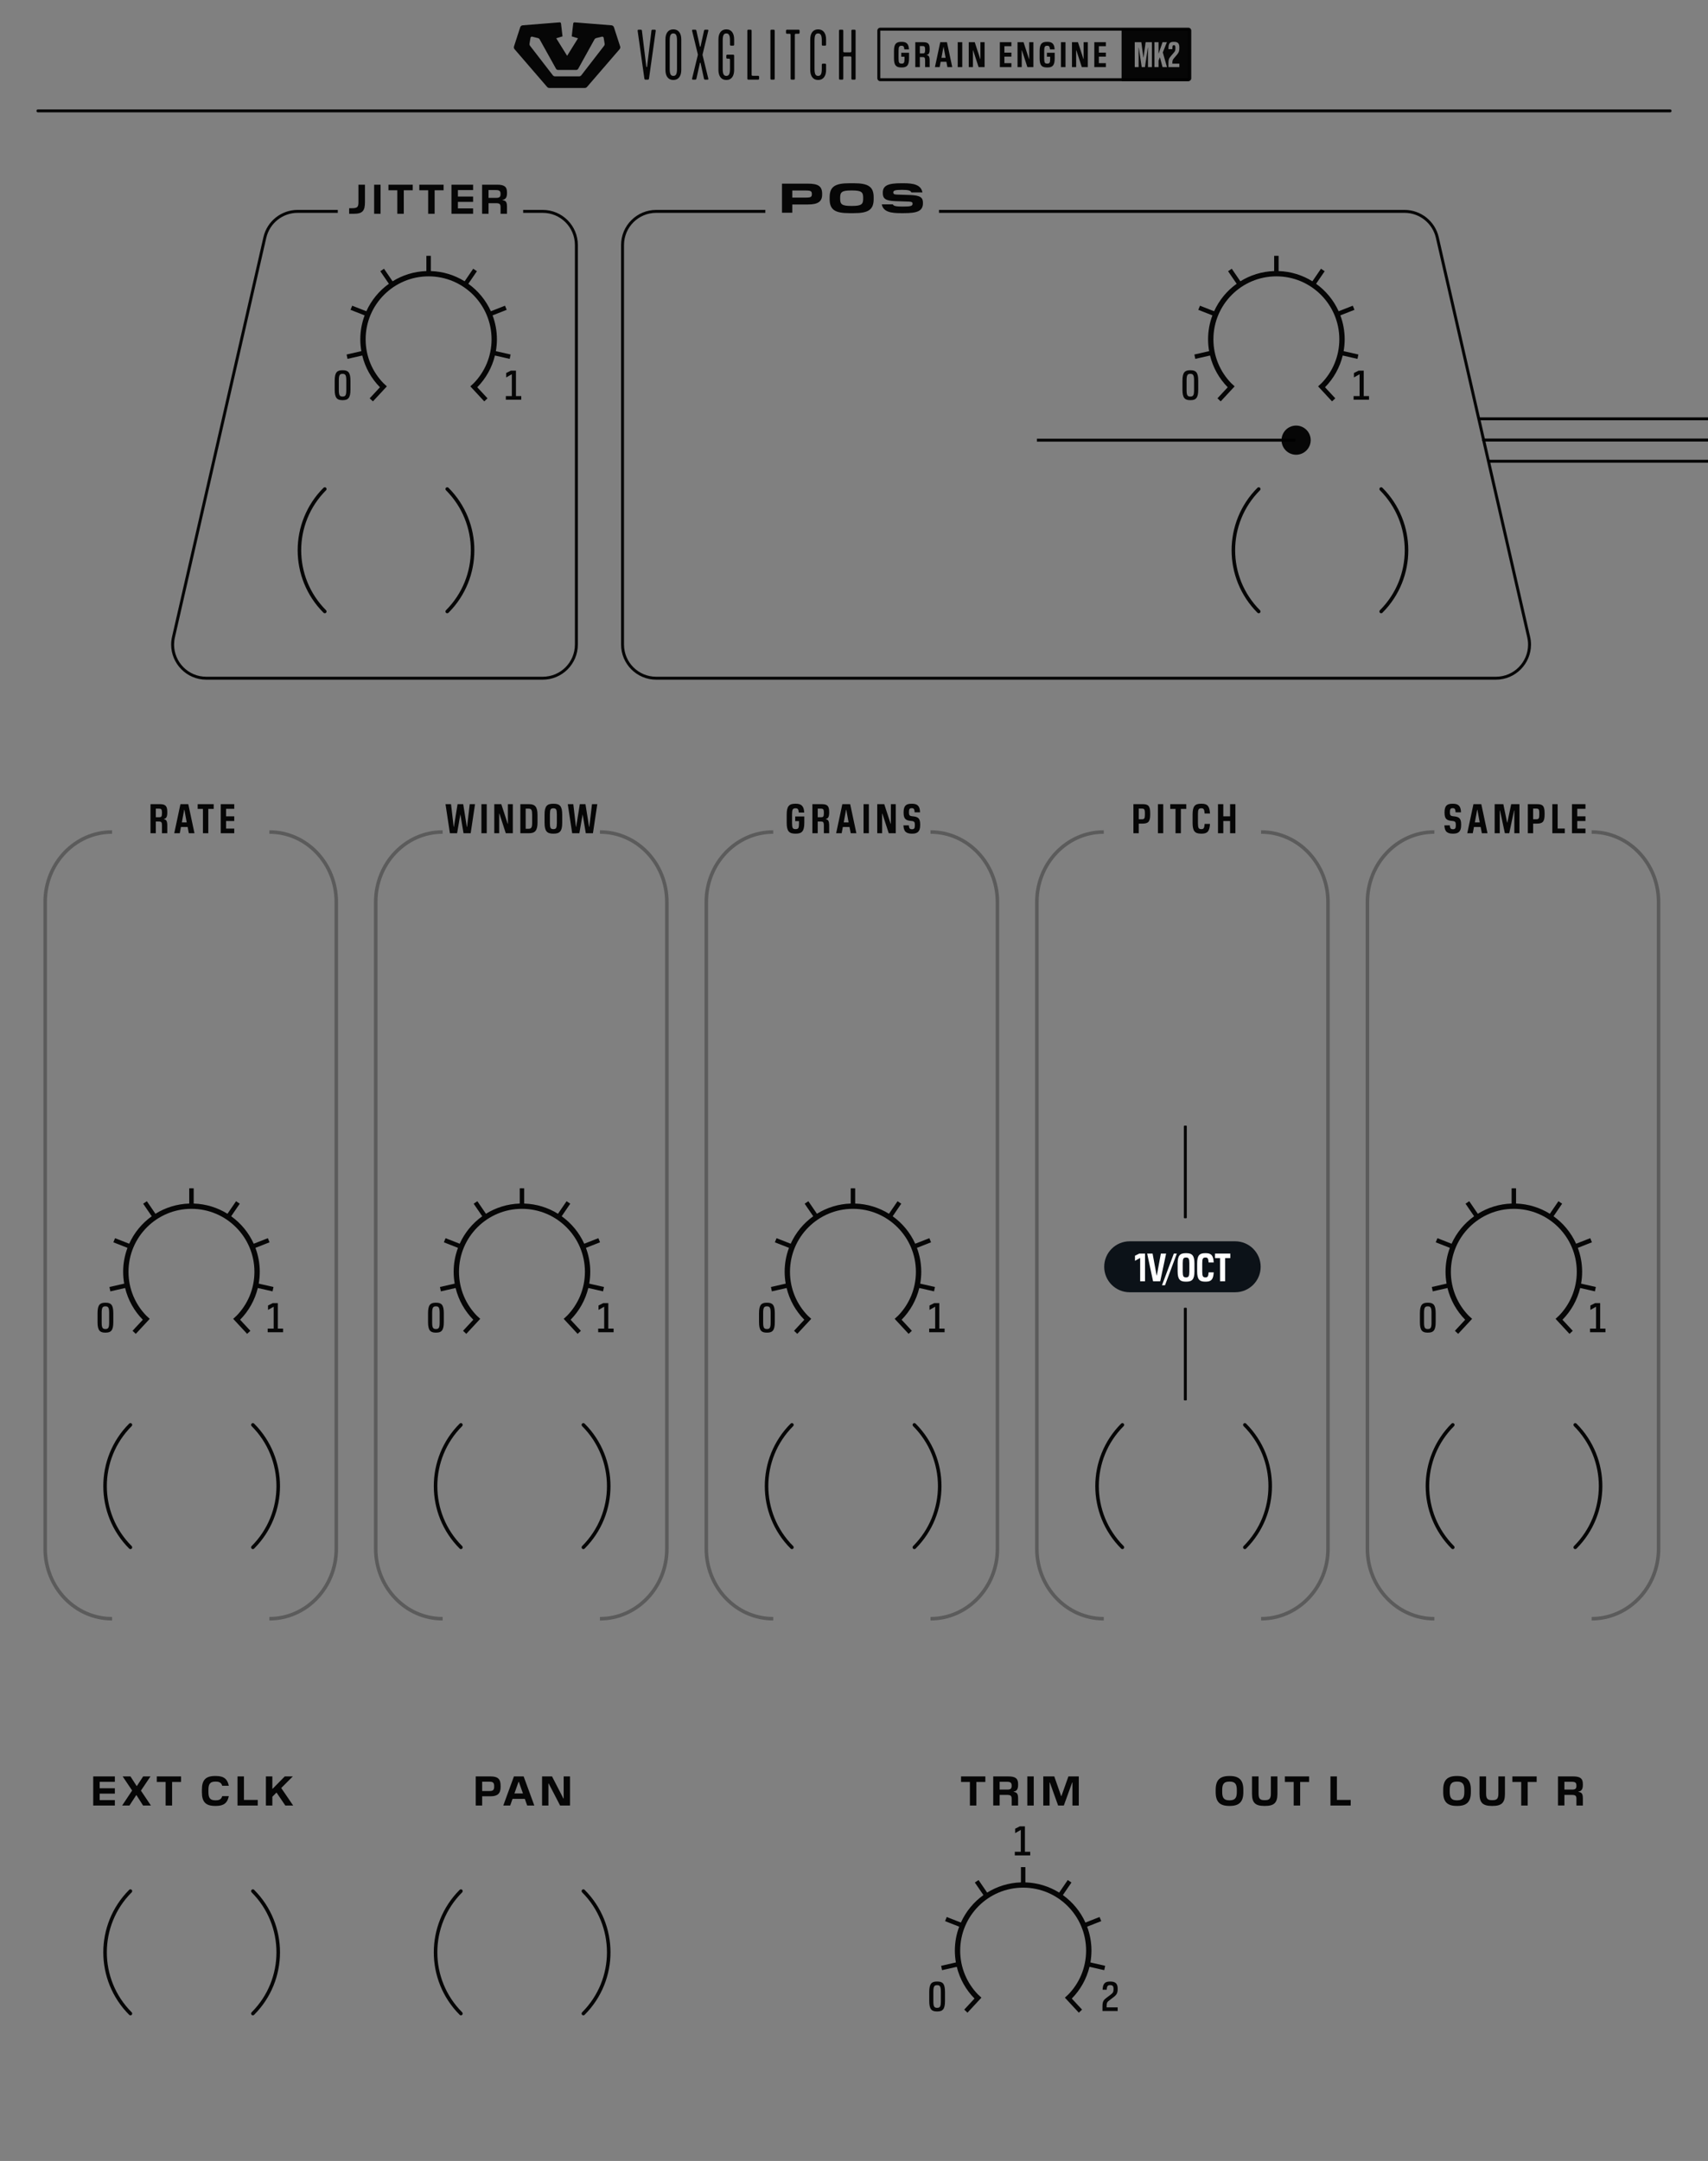 <?xml version="1.0" encoding="UTF-8" standalone="no"?>
<!-- Generator: Adobe Illustrator 26.1.0, SVG Export Plug-In . SVG Version: 6.00 Build 0)  -->

<svg
   version="1.1"
   id="Ebene_2"
   x="0px"
   y="0px"
   width="101.6mm"
   height="128.5mm"
   viewBox="0 0 288 364.252"
   style="enable-background:new 0 0 288 364.252;"
   xml:space="preserve"
   sodipodi:docname="typography.svg"
   inkscape:version="1.1.1 (3bf5ae0d25, 2021-09-20)"
   xmlns:inkscape="http://www.inkscape.org/namespaces/inkscape"
   xmlns:sodipodi="http://sodipodi.sourceforge.net/DTD/sodipodi-0.dtd"
   xmlns="http://www.w3.org/2000/svg"
   xmlns:svg="http://www.w3.org/2000/svg"><rect x="0" y="0" width="288" height="364.252" fill="#808080" stroke="none"/><defs
   id="defs157" /><sodipodi:namedview
   id="namedview155"
   pagecolor="#ffffff"
   bordercolor="#666666"
   borderopacity="1.0"
   inkscape:pageshadow="2"
   inkscape:pageopacity="0.0"
   inkscape:pagecheckerboard="0"
   showgrid="false"
   inkscape:zoom="6.7788696"
   inkscape:cx="337.74068"
   inkscape:cy="294.59189"
   inkscape:window-width="3840"
   inkscape:window-height="2066"
   inkscape:window-x="2869"
   inkscape:window-y="-11"
   inkscape:window-maximized="1"
   inkscape:current-layer="Ebene_2"
   inkscape:document-units="mm" />
<style
   type="text/css"
   id="style2">
	.st0{fill:#F3EDE7;}
	.st1{opacity:0.3;fill:#FBFAF8;}
	.st2{fill:#FFFFFF;}
</style>
<path
   class="st0"
   d="M141.641,13.427h0.384c0.112,0,0.169-0.067,0.169-0.168V9.676c0-0.101,0.067-0.168,0.169-0.168h1.015  c0.102,0,0.181,0.067,0.181,0.168v3.583c0,0.101,0.068,0.168,0.169,0.168h0.373c0.112,0,0.169-0.067,0.169-0.168V5.172  c0-0.101-0.068-0.168-0.169-0.168h-0.373c-0.112,0-0.169,0.067-0.169,0.168v3.481c0,0.101-0.079,0.168-0.181,0.168h-1.015  c-0.102,0-0.169-0.067-0.169-0.168V5.172c0-0.101-0.067-0.168-0.169-0.168h-0.384c-0.112,0-0.169,0.067-0.169,0.168v8.086  C141.472,13.359,141.539,13.427,141.641,13.427z M136.621,11.787c0,1.033,0.462,1.696,1.33,1.696c0.88,0,1.342-0.674,1.342-1.696  V10.9c0-0.101-0.067-0.168-0.169-0.168h-0.384c-0.102,0-0.169,0.067-0.169,0.168v0.674c0,0.831-0.146,1.224-0.62,1.224  s-0.608-0.393-0.608-1.224V6.857c0-0.831,0.135-1.224,0.608-1.224s0.62,0.393,0.62,1.224v0.674c0,0.101,0.067,0.168,0.169,0.168  h0.384c0.102,0,0.169-0.067,0.169-0.168V6.644c0-1.022-0.462-1.696-1.342-1.696c-0.868,0-1.33,0.663-1.33,1.696V11.787z   M132.536,5.521c0,0.112,0.067,0.168,0.169,0.168h0.439c0.102,0,0.169,0.067,0.169,0.168v7.401c0,0.101,0.068,0.168,0.17,0.168  h0.372c0.112,0,0.169-0.067,0.169-0.168V5.857c0-0.101,0.067-0.168,0.169-0.168h0.462c0.102,0,0.17-0.067,0.17-0.168V5.172  c0-0.112-0.068-0.168-0.17-0.168h-1.95c-0.102,0-0.169,0.067-0.169,0.168V5.521z M130.076,13.427h0.384  c0.112,0,0.169-0.067,0.169-0.168V5.172c0-0.101-0.067-0.168-0.169-0.168h-0.384c-0.112,0-0.169,0.067-0.169,0.168v8.086  C129.907,13.359,129.975,13.427,130.076,13.427z M126.015,13.258c0,0.101,0.067,0.168,0.169,0.168h1.646  c0.102,0,0.169-0.067,0.169-0.168v-0.314c0-0.101-0.067-0.168-0.169-0.168h-0.925c-0.102,0-0.169-0.067-0.169-0.168V5.172  c0-0.101-0.067-0.168-0.169-0.168h-0.384c-0.112,0-0.169,0.067-0.169,0.168V13.258z M121.141,11.787c0,1.033,0.462,1.696,1.33,1.696  c0.88,0,1.319-0.674,1.319-1.696V9.384c0-0.101-0.067-0.168-0.169-0.168h-0.981c-0.102,0-0.169,0.067-0.169,0.168v0.337  c0,0.112,0.067,0.168,0.169,0.168h0.282c0.102,0,0.169,0.067,0.169,0.168v1.516c0,0.831-0.146,1.224-0.62,1.224  s-0.608-0.393-0.608-1.224V6.857c0-0.831,0.135-1.224,0.608-1.224s0.62,0.393,0.62,1.224v0.674c0,0.101,0.067,0.168,0.169,0.168  h0.361c0.102,0,0.169-0.067,0.169-0.168V6.644c0-1.022-0.439-1.696-1.319-1.696c-0.868,0-1.33,0.663-1.33,1.696V11.787z   M116.808,13.427h0.451c0.079,0,0.146-0.067,0.169-0.168l0.598-2.684h0.091l0.586,2.684c0.022,0.101,0.102,0.168,0.181,0.168h0.439  c0.079,0,0.136-0.067,0.113-0.168l-0.97-3.976l0.011-0.135l0.959-3.976c0.022-0.101-0.034-0.168-0.113-0.168h-0.439  c-0.079,0-0.146,0.067-0.169,0.168l-0.598,2.695h-0.091l-0.598-2.695c-0.022-0.101-0.09-0.168-0.169-0.168h-0.451  c-0.067,0-0.135,0.067-0.112,0.168l0.97,3.976v0.135l-0.97,3.976C116.673,13.359,116.74,13.427,116.808,13.427z M112.926,11.574  V6.857c0-0.831,0.135-1.224,0.609-1.224c0.485,0,0.62,0.393,0.62,1.224v4.717c0,0.831-0.135,1.224-0.62,1.224  C113.061,12.798,112.926,12.405,112.926,11.574z M112.204,11.787c0,1.033,0.462,1.696,1.331,1.696c0.88,0,1.342-0.663,1.342-1.696  V6.644c0-1.033-0.462-1.696-1.342-1.696c-0.868,0-1.331,0.663-1.331,1.696V11.787z M108.841,13.427h0.406  c0.113,0,0.169-0.056,0.191-0.213l1.128-8.007c0.022-0.168-0.068-0.202-0.169-0.202h-0.35c-0.124,0-0.191,0.034-0.203,0.18  l-0.744,6.098h-0.113l-0.745-6.098c-0.011-0.146-0.079-0.18-0.203-0.18h-0.35c-0.102,0-0.192,0.034-0.169,0.202l1.128,8.007  C108.672,13.371,108.729,13.427,108.841,13.427z"
   id="path4"
   style="fill-opacity:0.953;fill:#000000;stroke:none" />
<path
   class="st0"
   d="M200.37,5.167v8.018h-51.937V5.167H200.37 M200.37,4.667h-51.937c-0.276,0-0.5,0.224-0.5,0.5v8.018  c0,0.276,0.224,0.5,0.5,0.5h51.937c0.276,0,0.5-0.224,0.5-0.5V5.167C200.87,4.891,200.646,4.667,200.37,4.667z"
   id="path6"
   style="fill-opacity:0.953;fill:#000000;stroke:none" />
<path
   class="st0"
   d="M186.47,10.641h-1.181V9.549h1.181V8.872h-1.181V7.787h1.181V7.115h-1.948v4.198h1.948V10.641z M183.427,7.115  h-0.707v2.836h-0.03l-0.923-2.836h-1.014v4.198h0.707V8.476h0.03l0.924,2.836h1.013V7.115z M179.662,7.115h-0.768v4.198h0.768V7.115  z M176.606,11.373c0.882,0,1.235-0.348,1.235-1.559V8.89h-1.312v0.672h0.545v0.39c0,0.618-0.107,0.768-0.468,0.768h-0.054  c-0.197,0-0.323-0.06-0.39-0.18c-0.06-0.126-0.09-0.348-0.09-0.666V8.566c0-0.324,0.03-0.545,0.09-0.666  c0.066-0.126,0.192-0.186,0.39-0.186h0.042c0.294,0,0.42,0.132,0.45,0.612h0.785c-0.048-0.965-0.438-1.271-1.224-1.271h-0.065  c-0.882,0-1.241,0.348-1.241,1.565v1.193c0,1.211,0.359,1.559,1.241,1.559H176.606z M174.248,7.115h-0.707v2.836h-0.03l-0.923-2.836  h-1.014v4.198h0.707V8.476h0.03l0.924,2.836h1.013V7.115z M170.54,10.641h-1.181V9.549h1.181V8.872h-1.181V7.787h1.181V7.115h-1.948  v4.198h1.948V10.641z M166.022,7.115h-0.707v2.836h-0.03l-0.923-2.836h-1.014v4.198h0.707V8.476h0.03l0.924,2.836h1.013V7.115z   M162.255,7.115h-0.768v4.198h0.768V7.115z M159.111,7.918l0.336,1.829h-0.702l0.336-1.829H159.111z M159.674,7.115h-1.133  l-0.894,4.198h0.797l0.168-0.899h0.966l0.174,0.899h0.815L159.674,7.115z M155.546,7.763c0.318,0,0.444,0.06,0.444,0.563v0.12  c0,0.498-0.12,0.558-0.414,0.558h-0.474V7.763H155.546z M155.103,9.622h0.449c0.324,0,0.438,0.06,0.438,0.576v1.115h0.768v-1.067  c0-0.756-0.162-0.888-0.486-0.959v-0.03c0.324-0.084,0.486-0.27,0.486-0.948V8.23c0-0.935-0.336-1.115-1.134-1.115h-1.289v4.198  h0.768V9.622z M152.048,11.373c0.882,0,1.235-0.348,1.235-1.559V8.89h-1.312v0.672h0.545v0.39c0,0.618-0.107,0.768-0.468,0.768  h-0.054c-0.197,0-0.323-0.06-0.39-0.18c-0.06-0.126-0.09-0.348-0.09-0.666V8.566c0-0.324,0.03-0.545,0.09-0.666  c0.066-0.126,0.192-0.186,0.39-0.186h0.042c0.294,0,0.42,0.132,0.45,0.612h0.785c-0.048-0.965-0.438-1.271-1.224-1.271h-0.065  c-0.882,0-1.241,0.348-1.241,1.565v1.193c0,1.211,0.359,1.559,1.241,1.559H152.048z"
   id="path8"
   style="fill-opacity:0.953;fill:#000000;stroke:none" />
<path
   class="st0"
   d="M189.121,4.89v8.771h11.364V4.89H189.121z M194.233,11.312h-0.66V8.038h-0.029l-0.486,3.274h-0.546  l-0.491-3.274h-0.03v3.274h-0.653V7.115h1.109l0.348,2.567h0.03l0.348-2.567h1.062V11.312z M196.028,11.312l-0.438-1.631h-0.024  l-0.216,0.54v1.091h-0.695V7.115h0.695V9.01h0.024l0.653-1.895h0.731l-0.689,1.721l0.708,2.477H196.028z M198.86,8.056  c0,0.558-0.072,0.768-0.414,1.182l-0.521,0.611c-0.192,0.24-0.246,0.378-0.246,0.798v0.084h1.182v0.582h-1.841v-0.624  c0-0.606,0.06-0.816,0.407-1.229l0.492-0.576c0.246-0.282,0.275-0.384,0.275-0.755V8.086c0-0.366-0.048-0.468-0.258-0.468  c-0.191,0-0.258,0.078-0.258,0.666h-0.659c0-1.007,0.233-1.229,0.894-1.229h0.054c0.665,0,0.894,0.288,0.894,0.954V8.056z"
   id="path10"
   style="fill-opacity:0.953;fill:#000000;stroke:none" />
<path
   class="st0"
   d="M103.099,4.265L96.885,3.77c-0.115-0.009-0.216,0.074-0.229,0.189l-0.252,2.174l1.058,0.32l-1.834,2.955  l-1.834-2.955l1.058-0.32l-0.254-2.176c-0.013-0.115-0.115-0.198-0.229-0.189l-6.23,0.497c-0.196,0.016-0.364,0.148-0.425,0.336  l-1.043,3.223c-0.053,0.163-0.017,0.342,0.095,0.471l5.492,6.364c0.092,0.107,0.227,0.169,0.368,0.169h5.986  c0.141,0,0.276-0.062,0.368-0.169l5.494-6.364c0.112-0.13,0.148-0.308,0.095-0.471l-1.046-3.222  C103.463,4.413,103.295,4.281,103.099,4.265z M97.642,12.873h-4.045c-0.15,0-0.293-0.07-0.385-0.189L89.385,7.73  c-0.083-0.107-0.118-0.245-0.096-0.379l0.158-0.97c0.023-0.141,0.16-0.232,0.298-0.198l0.953,0.234  c0.131,0.032,0.243,0.118,0.309,0.236l2.789,5.011l0.213,0.125h3.237l0.213-0.126l2.772-5.009c0.066-0.119,0.179-0.205,0.311-0.238  l0.952-0.232c0.138-0.034,0.275,0.057,0.298,0.198l0.159,0.967c0.022,0.134-0.013,0.272-0.096,0.379l-3.829,4.953  C97.935,12.803,97.793,12.873,97.642,12.873z"
   id="path12"
   style="fill-opacity:0.953;fill:#000000;stroke:none" />
<path
   class="st0"
   d="M6.395,18.941h275.211c0.138,0,0.25-0.112,0.25-0.25c0-0.138-0.112-0.25-0.25-0.25H6.395  c-0.138,0-0.25,0.112-0.25,0.25C6.145,18.829,6.257,18.941,6.395,18.941"
   id="path14"
   style="fill-opacity:0.953;fill:#000000;stroke:none" />
<path
   class="st0"
   d="M249.434,70.849h44.898c0.138,0,0.25-0.112,0.25-0.25c0-0.138-0.112-0.25-0.25-0.25h-44.898  c-0.138,0-0.25,0.112-0.25,0.25C249.184,70.737,249.296,70.849,249.434,70.849"
   id="path16"
   style="fill-opacity:0.953;fill:#000000;stroke:none" /><path
   class="st0"
   d="m 199.617,189.811 v 15.465 c 0,0.048 0.112,0.086 0.25,0.086 0.138,0 0.25,-0.039 0.25,-0.086 v -15.465 c 0,-0.048 -0.112,-0.086 -0.25,-0.086 -0.138,0 -0.25,0.039 -0.25,0.086"
   id="path16-2"
   style="fill:#000000;fill-opacity:0.953;stroke:none;stroke-width:1" /><path
   class="st0"
   d="m 199.617,220.514 v 15.465 c 0,0.048 0.112,0.086 0.25,0.086 0.138,0 0.25,-0.039 0.25,-0.086 V 220.514 c 0,-0.048 -0.112,-0.086 -0.25,-0.086 -0.138,0 -0.25,0.039 -0.25,0.086"
   id="path16-2-8"
   style="fill:#000000;fill-opacity:0.953;stroke:none;stroke-width:1" />
<path
   class="st0"
   d="M250.165,74.424h44.167c0.138,0,0.25-0.112,0.25-0.25c0-0.138-0.112-0.25-0.25-0.25h-44.167  c-0.138,0-0.25,0.112-0.25,0.25C249.915,74.312,250.027,74.424,250.165,74.424"
   id="path18"
   style="fill-opacity:0.953;fill:#000000;stroke:none" />
<path
   class="st0"
   d="M251.082,77.999h43.25c0.138,0,0.25-0.112,0.25-0.25c0-0.138-0.112-0.25-0.25-0.25h-43.25  c-0.138,0-0.25,0.112-0.25,0.25C250.832,77.887,250.944,77.999,251.082,77.999"
   id="path20"
   style="fill-opacity:0.953;fill:#000000;stroke:none" />
<path
   class="st0"
   d="M158.333,35.881h78.496c2.527,0,4.719,1.747,5.283,4.211l15.407,67.351c0.094,0.411,0.139,0.82,0.139,1.22  c0,1.453-0.59,2.805-1.564,3.795c-0.974,0.989-2.327,1.613-3.858,1.613H110.641c-1.497,0-2.851-0.606-3.832-1.587  c-0.981-0.981-1.587-2.335-1.587-3.832V41.3c0-1.497,0.606-2.851,1.587-3.832c0.981-0.981,2.335-1.587,3.832-1.587h18.41v-0.5  l-18.41,0c-3.269,0-5.919,2.65-5.919,5.919v67.351c0,3.269,2.65,5.919,5.919,5.919h141.595c3.342-0.001,5.916-2.728,5.922-5.907  c0-0.438-0.049-0.884-0.151-1.332L242.599,39.98c-0.616-2.691-3.01-4.599-5.77-4.599h-78.496V35.881L158.333,35.881z"
   id="path22"
   style="fill-opacity:0.953;fill:#000000;stroke:none" />
<path
   class="st0"
   d="M88.211,35.881h3.307c1.497,0,2.851,0.606,3.832,1.587c0.981,0.981,1.587,2.335,1.587,3.832v67.351  c0,1.497-0.606,2.851-1.587,3.832c-0.981,0.981-2.335,1.587-3.832,1.587H34.778c-1.531,0-2.884-0.624-3.858-1.613  c-0.974-0.989-1.564-2.341-1.564-3.795c0-0.401,0.045-0.809,0.139-1.22l15.407-67.351c0.564-2.464,2.755-4.211,5.283-4.211h6.774  v-0.5l-6.774,0c-2.761,0-5.155,1.908-5.77,4.599l-15.407,67.351c-0.102,0.448-0.151,0.894-0.151,1.332  c0.006,3.179,2.58,5.906,5.922,5.907h56.741c3.269,0,5.919-2.65,5.919-5.919V41.3c0-3.269-2.65-5.919-5.919-5.919h-3.307V35.881  L88.211,35.881z"
   id="path24"
   style="fill-opacity:0.953;fill:#000000;stroke:none" />
<path
   class="st0"
   d="M152.404,35.931c2.255,0,3.222-0.35,3.222-1.695V34.18c0-0.903-0.462-1.239-2.143-1.31l-2.248-0.07  c-0.498-0.021-0.609-0.126-0.609-0.35v-0.014c0-0.308,0.259-0.434,1.457-0.434c1.037,0,1.457,0.098,1.59,0.434h1.87  c-0.259-1.338-1.59-1.548-3.201-1.548h-0.35c-2.22,0-3.138,0.364-3.138,1.597v0.07c0,0.931,0.476,1.295,2.143,1.352l2.27,0.077  c0.483,0.021,0.609,0.119,0.609,0.343v0.035c-0.014,0.364-0.357,0.456-1.597,0.456c-1.163,0-1.59-0.07-1.73-0.371h-1.863  c0.245,1.289,1.59,1.484,3.222,1.484H152.404z M143.486,34.712c-1.583,0-1.821-0.322-1.821-1.219v-0.161  c0-0.911,0.238-1.226,1.821-1.226h0.231c1.583,0,1.828,0.315,1.828,1.226v0.161c0,0.896-0.245,1.219-1.828,1.219H143.486z   M143.976,35.931c2.416,0,3.341-0.567,3.341-2.367v-0.308c0-1.8-0.925-2.367-3.341-2.367h-0.75c-2.417,0-3.334,0.567-3.334,2.367  v0.308c0,1.8,0.917,2.367,3.334,2.367H143.976z M135.947,32.114c0.784,0,0.945,0.14,0.945,0.567v0.063  c0,0.42-0.147,0.561-0.938,0.561h-2.36v-1.191H135.947z M133.594,34.467h2.62c1.765,0,2.416-0.519,2.416-1.688v-0.098  c0-1.317-0.686-1.723-2.416-1.723h-4.356v4.903h1.737V34.467z"
   id="path26"
   style="fill-opacity:0.953;fill:#000000;stroke:none" />
<polyline
   class="st0"
   points="174.84,74.444 218.416,74.444 218.416,73.944 174.84,73.944 "
   id="polyline28"
   style="fill-opacity:0.953;fill:#000000;stroke:none" />
<circle
   class="st0"
   cx="218.549"
   cy="74.194"
   r="2.458"
   id="circle30"
   style="fill-opacity:0.953;fill:#000000;stroke:none" />
<path
   class="st0"
   d="M83.59,32.036c0.616,0,0.812,0.154,0.812,0.651v0.042c0,0.469-0.196,0.623-0.701,0.623h-1.324v-1.316H83.59z   M82.378,34.249h1.205c0.645,0,0.82,0.119,0.82,0.672v1.114h1.085v-1.184c0-0.854-0.231-1.03-0.75-1.114v-0.049  c0.525-0.084,0.75-0.406,0.75-1.135v-0.126c0-0.953-0.448-1.296-1.667-1.296h-2.528v4.903h1.085V34.249z M79.775,35.125h-2.563  v-1.092h2.563v-0.904h-2.563v-1.085h2.563v-0.911h-3.649v4.903h3.649V35.125z M73.286,32.071h1.513v-0.938h-4.097v0.938h1.492v3.964  h1.093V32.071z M68.085,32.071h1.513v-0.938H65.5v0.938h1.492v3.964h1.093V32.071z M64.171,31.132h-1.085v4.903h1.085V31.132z   M59.656,36.035c1.506,0,1.884-0.511,1.884-2.003v-2.9h-1.1v2.963c0,0.812-0.196,1.001-1.1,1.001h-0.469v0.938H59.656z"
   id="path32"
   style="fill-opacity:0.953;fill:#000000;stroke:none" />
<path
   class="st0"
   d="M45.924,302.862l0.672-0.679h0.049l1.463,2.157h1.324l-2.01-2.949l1.954-1.954h-1.359l-2.052,2.087h-0.042  v-2.087h-1.085v4.903h1.085V302.862z M43.461,303.402h-2.325v-3.964H40.05v4.903h3.411V303.402z M36.418,304.41  c1.345,0,1.94-0.532,2.165-1.646h-1.114c-0.14,0.504-0.477,0.7-1.085,0.7h-0.091c-0.974,0-1.148-0.539-1.148-1.429v-0.294  c0-0.889,0.175-1.429,1.148-1.429h0.091c0.609,0,0.945,0.196,1.085,0.701h1.114c-0.224-1.114-0.82-1.646-2.165-1.646h-0.161  c-1.583,0-2.213,0.687-2.213,2.304v0.434c0,1.618,0.63,2.304,2.213,2.304H36.418z M29.02,300.376h1.513v-0.938h-4.097v0.938h1.492  v3.964h1.093V300.376z M23.763,301.833l1.611-2.396h-1.232l-1.064,1.618h-0.035l-1.043-1.618h-1.317l1.597,2.375l-1.681,2.528h1.232  l1.142-1.751h0.035l1.114,1.751h1.324L23.763,301.833z M19.367,303.43h-2.563v-1.092h2.563v-0.904h-2.563v-1.085h2.563v-0.911  h-3.649v4.903h3.649V303.43z"
   id="path34"
   style="fill-opacity:0.953;fill:#000000;stroke:none" />
<path
   class="st0"
   d="M96.116,299.438h-1.071v3.726h-0.042l-1.919-3.726h-1.681v4.903h1.071v-3.719h0.042l1.926,3.719h1.674V299.438z   M87.484,300.348l0.693,1.961h-1.436l0.693-1.961H87.484z M88.296,299.438h-1.639l-1.793,4.903h1.163l0.399-1.121h2.066l0.399,1.121  h1.205L88.296,299.438z M82.556,300.327c0.588,0,0.771,0.196,0.771,0.75v0.07c0,0.54-0.168,0.75-0.764,0.75h-1.261v-1.569H82.556z   M81.302,302.786h1.429c1.198,0,1.681-0.498,1.681-1.562v-0.21c0-1.156-0.483-1.576-1.681-1.576h-2.514v4.903h1.085V302.786z"
   id="path36"
   style="fill-opacity:0.953;fill:#000000;stroke:none" />
<path
   class="st0"
   d="M181.905,299.438h-1.751l-1.177,3.306h-0.049l-1.156-3.306h-1.856v4.903h1.064v-3.887h0.042l1.394,3.887h0.966  l1.408-3.887h0.042v3.887h1.072V299.438z M174.307,299.438h-1.085v4.903h1.085V299.438z M169.772,300.341  c0.616,0,0.812,0.154,0.812,0.651v0.042c0,0.469-0.196,0.623-0.701,0.623h-1.324v-1.316H169.772z M168.56,302.554h1.205  c0.645,0,0.82,0.119,0.82,0.672v1.114h1.085v-1.184c0-0.854-0.231-1.03-0.75-1.114v-0.049c0.525-0.084,0.75-0.406,0.75-1.135v-0.126  c0-0.953-0.448-1.296-1.667-1.296h-2.528v4.903h1.085V302.554z M164.634,300.376h1.513v-0.938h-4.097v0.938h1.492v3.964h1.093  V300.376z"
   id="path38"
   style="fill-opacity:0.953;fill:#000000;stroke:none" />
<path
   class="st0"
   d="M227.751,303.402h-2.325v-3.964h-1.085v4.903h3.411V303.402z M219.232,300.376h1.513v-0.938h-4.097v0.938h1.492  v3.964h1.093V300.376z M213.303,304.41c1.513,0,2.094-0.518,2.094-2.031v-2.942h-1.106v2.879c0,0.847-0.238,1.121-0.96,1.121h-0.154  c-0.722,0-0.959-0.266-0.959-1.121v-2.879h-1.107v2.942c0,1.513,0.575,2.031,2.094,2.031H213.303z M207.262,303.465  c-0.974,0-1.177-0.539-1.177-1.429v-0.294c0-0.889,0.203-1.429,1.177-1.429h0.119c0.967,0,1.17,0.54,1.17,1.429v0.294  c0,0.903-0.203,1.415-1.17,1.429H207.262z M207.367,304.41c1.576,0,2.283-0.686,2.283-2.304v-0.427c0-1.618-0.708-2.311-2.283-2.311  h-0.091c-1.59,0-2.29,0.693-2.29,2.311v0.427c0,1.618,0.7,2.304,2.29,2.304H207.367z"
   id="path40"
   style="fill-opacity:0.953;fill:#000000;stroke:none" />
<path
   class="st0"
   d="M265.002,300.341c0.616,0,0.812,0.154,0.812,0.651v0.042c0,0.469-0.196,0.623-0.701,0.623h-1.324v-1.316  H265.002z M263.79,302.554h1.205c0.645,0,0.82,0.119,0.82,0.672v1.114h1.085v-1.184c0-0.854-0.231-1.03-0.75-1.114v-0.049  c0.525-0.084,0.75-0.406,0.75-1.135v-0.126c0-0.953-0.448-1.296-1.667-1.296h-2.528v4.903h1.085V302.554z M257.596,300.376h1.513  v-0.938h-4.097v0.938h1.492v3.964h1.093V300.376z M251.667,304.41c1.513,0,2.094-0.518,2.094-2.031v-2.942h-1.106v2.879  c0,0.847-0.238,1.121-0.96,1.121h-0.154c-0.722,0-0.959-0.266-0.959-1.121v-2.879h-1.107v2.942c0,1.513,0.575,2.031,2.094,2.031  H251.667z M245.626,303.465c-0.974,0-1.177-0.539-1.177-1.429v-0.294c0-0.889,0.203-1.429,1.177-1.429h0.119  c0.967,0,1.17,0.54,1.17,1.429v0.294c0,0.903-0.203,1.415-1.17,1.429H245.626z M245.731,304.41c1.576,0,2.283-0.686,2.283-2.304  v-0.427c0-1.618-0.708-2.311-2.283-2.311h-0.091c-1.59,0-2.29,0.693-2.29,2.311v0.427c0,1.618,0.7,2.304,2.29,2.304H245.731z"
   id="path42"
   style="fill-opacity:0.953;fill:#000000;stroke:none" />
<path
   class="st0"
   d="M39.499,139.668h-1.38v-1.274h1.38v-0.792h-1.38v-1.268h1.38v-0.785h-2.276v4.903h2.276V139.668z   M35.123,136.349h0.91v-0.799H33.33v0.799h0.889v4.104h0.904V136.349z M31.091,136.489l0.392,2.136h-0.819l0.392-2.136H31.091z   M31.749,135.55h-1.324l-1.043,4.903h0.932l0.196-1.051h1.128l0.203,1.051h0.953L31.749,135.55z M26.793,136.307  c0.371,0,0.518,0.07,0.518,0.658v0.14c0,0.581-0.14,0.651-0.483,0.651h-0.553v-1.45H26.793z M26.274,138.478H26.8  c0.378,0,0.511,0.07,0.511,0.672v1.303h0.896v-1.247c0-0.883-0.189-1.037-0.567-1.121v-0.035c0.378-0.098,0.567-0.315,0.567-1.106  v-0.091c0-1.092-0.392-1.303-1.324-1.303h-1.506v4.903h0.896V138.478z"
   id="path44"
   style="fill-opacity:0.953;fill:#000000;stroke:none" />
<path
   class="st0"
   d="M100.716,135.55h-0.896l-0.448,3.824h-0.042l-0.609-3.824h-0.953l-0.616,3.824h-0.035l-0.448-3.824h-0.932  l0.743,4.903h1.211l0.553-3.187l0.532,3.187h1.205L100.716,135.55z M93.287,139.76c-0.231,0-0.378-0.07-0.456-0.217  c-0.07-0.147-0.105-0.406-0.105-0.777v-1.52c0-0.378,0.035-0.638,0.105-0.778c0.077-0.147,0.224-0.217,0.456-0.217h0.049  c0.231,0,0.378,0.07,0.448,0.217c0.077,0.14,0.112,0.399,0.112,0.778v1.52c0,0.371-0.035,0.63-0.112,0.777  c-0.07,0.147-0.217,0.217-0.448,0.217H93.287z M93.35,140.523c1.037,0,1.45-0.406,1.45-1.821v-1.394c0-1.422-0.413-1.828-1.45-1.828  h-0.077c-1.03,0-1.45,0.406-1.45,1.828v1.394c0,1.415,0.42,1.821,1.45,1.821H93.35z M89.157,136.307  c0.448,0,0.574,0.252,0.574,1.008v1.38c0,0.75-0.133,1.001-0.574,1.001h-0.519v-3.39H89.157z M90.634,137.378  c0-1.408-0.434-1.828-1.464-1.828h-1.429v4.903h1.429c1.03,0,1.464-0.42,1.464-1.821V137.378z M86.469,135.55h-0.826v3.313h-0.035  l-1.079-3.313h-1.184v4.903h0.827v-3.313h0.035l1.079,3.313h1.184V135.55z M82.072,135.55h-0.896v4.903h0.896V135.55z   M80.101,135.55h-0.896l-0.448,3.824h-0.042l-0.609-3.824h-0.953l-0.616,3.824H76.5l-0.448-3.824h-0.932l0.743,4.903h1.211  l0.553-3.187l0.532,3.187h1.205L80.101,135.55z"
   id="path46"
   style="fill-opacity:0.953;fill:#000000;stroke:none" />
<path
   class="st0"
   d="M153.8,140.523c0.896,0,1.359-0.329,1.359-1.45v-0.098c0-0.931-0.28-1.253-1.051-1.352l-0.35-0.042  c-0.399-0.049-0.49-0.203-0.49-0.63v-0.098c0-0.483,0.126-0.623,0.462-0.623c0.329,0,0.469,0.112,0.497,0.693h0.911  c-0.028-1.093-0.477-1.443-1.359-1.443h-0.084c-0.924,0-1.331,0.35-1.331,1.443V137c0,0.931,0.287,1.253,1.058,1.352l0.35,0.042  c0.399,0.056,0.49,0.196,0.49,0.637v0.119c0,0.497-0.14,0.63-0.498,0.63c-0.301,0-0.483-0.105-0.511-0.658h-0.917  c0.021,0.525,0.147,0.896,0.378,1.1c0.231,0.203,0.574,0.301,1.016,0.301H153.8z M151.042,135.55h-0.826v3.313h-0.035l-1.079-3.313  h-1.184v4.903h0.827v-3.313h0.035l1.079,3.313h1.184V135.55z M146.506,135.55h-0.896v4.903h0.896V135.55z M142.698,136.489  l0.392,2.136h-0.819l0.392-2.136H142.698z M143.356,135.55h-1.324l-1.043,4.903h0.932l0.196-1.051h1.128l0.203,1.051h0.953  L143.356,135.55z M138.4,136.307c0.371,0,0.518,0.07,0.518,0.658v0.14c0,0.581-0.14,0.651-0.483,0.651h-0.553v-1.45H138.4z   M137.882,138.478h0.525c0.378,0,0.511,0.07,0.511,0.672v1.303h0.896v-1.247c0-0.883-0.189-1.037-0.567-1.121v-0.035  c0.378-0.098,0.567-0.315,0.567-1.106v-0.091c0-1.092-0.392-1.303-1.324-1.303h-1.506v4.903h0.896V138.478z M134.179,140.523  c1.029,0,1.442-0.406,1.442-1.821v-1.079h-1.534v0.785h0.637v0.455c0,0.721-0.126,0.896-0.546,0.896h-0.063  c-0.231,0-0.378-0.07-0.456-0.21c-0.07-0.147-0.105-0.406-0.105-0.778v-1.526c0-0.378,0.035-0.638,0.105-0.778  c0.077-0.147,0.224-0.217,0.456-0.217h0.049c0.343,0,0.49,0.154,0.525,0.714h0.917c-0.056-1.128-0.511-1.485-1.429-1.485h-0.077  c-1.03,0-1.45,0.406-1.45,1.828v1.394c0,1.415,0.42,1.821,1.45,1.821H134.179z"
   id="path48"
   style="fill-opacity:0.953;fill:#000000;stroke:none" />
<path
   class="st0"
   d="M208.309,135.55h-0.896v2.052h-1.142v-2.052h-0.896v4.903h0.896v-2.059h1.142v2.059h0.896V135.55z   M202.618,140.523c0.952,0,1.337-0.371,1.408-1.646h-0.904c-0.042,0.728-0.189,0.882-0.532,0.882h-0.042  c-0.231,0-0.378-0.07-0.448-0.217c-0.07-0.147-0.105-0.406-0.105-0.777v-1.52c0-0.757,0.098-0.995,0.553-0.995h0.042  c0.343,0,0.49,0.147,0.532,0.875h0.904c-0.07-1.275-0.456-1.646-1.408-1.646h-0.105c-1.029,0-1.421,0.42-1.421,1.821v1.401  c0,1.401,0.392,1.821,1.421,1.821H202.618z M199.118,136.349h0.91v-0.799h-2.703v0.799h0.889v4.104h0.904V136.349z M196.142,135.55  h-0.896v4.903h0.896V135.55z M192.544,136.3c0.364,0,0.504,0.091,0.504,0.729v0.336c0,0.63-0.133,0.729-0.504,0.729h-0.532V136.3  H192.544z M192.012,138.828h0.609c0.917,0,1.324-0.238,1.324-1.499v-0.28c0-1.289-0.392-1.499-1.324-1.499h-1.506v4.903h0.896  V138.828z"
   id="path50"
   style="fill-opacity:0.953;fill:#000000;stroke:none" />
<path
   class="st0"
   d="M267.338,139.668h-1.38v-1.274h1.38v-0.792h-1.38v-1.268h1.38v-0.785h-2.276v4.903h2.276V139.668z   M263.852,139.662h-1.205v-4.111h-0.896v4.903h2.101V139.662z M259.049,136.3c0.364,0,0.504,0.091,0.504,0.729v0.336  c0,0.63-0.133,0.729-0.504,0.729h-0.532V136.3H259.049z M258.517,138.828h0.609c0.917,0,1.324-0.238,1.324-1.499v-0.28  c0-1.289-0.392-1.499-1.324-1.499h-1.506v4.903h0.896V138.828z M256.208,135.55h-1.394l-0.645,3.096h-0.042l-0.637-3.096h-1.464  v4.903h0.861v-3.845h0.035l0.827,3.845h0.735l0.819-3.845h0.042v3.845h0.861V135.55z M249.116,136.489l0.392,2.136h-0.819  l0.392-2.136H249.116z M249.774,135.55h-1.324l-1.043,4.903h0.932l0.196-1.051h1.128l0.203,1.051h0.953L249.774,135.55z   M245.014,140.523c0.896,0,1.359-0.329,1.359-1.45v-0.098c0-0.931-0.28-1.253-1.051-1.352l-0.35-0.042  c-0.399-0.049-0.49-0.203-0.49-0.63v-0.098c0-0.483,0.126-0.623,0.462-0.623c0.329,0,0.469,0.112,0.497,0.693h0.911  c-0.028-1.093-0.477-1.443-1.359-1.443h-0.084c-0.924,0-1.331,0.35-1.331,1.443V137c0,0.931,0.287,1.253,1.058,1.352l0.35,0.042  c0.399,0.056,0.49,0.196,0.49,0.637v0.119c0,0.497-0.14,0.63-0.498,0.63c-0.301,0-0.483-0.105-0.511-0.658h-0.917  c0.021,0.525,0.147,0.896,0.378,1.1c0.231,0.203,0.574,0.301,1.016,0.301H245.014z"
   id="path52"
   style="fill-opacity:0.953;fill:#000000;stroke:none" />
<path
   class="st0"
   d="M228.894,60.493c0.059-0.243,0.11-0.488,0.156-0.736l-2.488-0.565c0.113-0.648,0.176-1.313,0.176-1.993  c0-1.421-0.259-2.781-0.73-4.038l2.38-0.935c-0.089-0.235-0.184-0.467-0.285-0.696l-2.384,0.936c-0.84-1.86-2.158-3.455-3.8-4.631  l1.446-2.117c-0.204-0.145-0.412-0.285-0.624-0.42l-1.447,2.118c-1.663-1.035-3.61-1.656-5.697-1.723v-2.566  c-0.125-0.003-0.25-0.01-0.376-0.01s-0.251,0.006-0.376,0.01v2.566c-2.087,0.067-4.033,0.688-5.697,1.723l-1.447-2.118  c-0.212,0.134-0.42,0.274-0.624,0.42l1.446,2.117c-1.641,1.176-2.96,2.772-3.8,4.631l-2.384-0.936  c-0.101,0.229-0.196,0.461-0.285,0.696l2.38,0.935c-0.471,1.257-0.73,2.617-0.73,4.038c0,0.68,0.062,1.345,0.176,1.993l-2.488,0.565  c0.046,0.248,0.098,0.493,0.156,0.736l2.485-0.565c0.5,2.054,1.549,3.893,2.984,5.349l-1.731,1.865  c0.177,0.177,0.361,0.348,0.547,0.516l2.351-2.532l-0.551-0.512l-0.003,0.003c-1.872-1.915-3.026-4.529-3.026-7.419  c0-2.933,1.188-5.584,3.109-7.507c1.923-1.922,4.574-3.109,7.507-3.109c2.933,0,5.584,1.188,7.507,3.109  c1.922,1.923,3.109,4.574,3.109,7.507c0,2.889-1.154,5.503-3.026,7.419l-0.003-0.003l-0.551,0.512l2.35,2.532  c0.187-0.167,0.37-0.339,0.548-0.516l-1.731-1.865c1.435-1.456,2.484-3.295,2.984-5.349L228.894,60.493z"
   id="path54"
   style="fill-opacity:0.953;fill:#000000;stroke:none" />
<path
   class="st0"
   d="M200.714,66.841c-0.479,0-0.634-0.21-0.634-1.093v-1.632c0-0.883,0.155-1.1,0.634-1.1  c0.471,0,0.626,0.217,0.626,1.1v1.632C201.34,66.631,201.192,66.841,200.714,66.841z M200.756,67.451  c0.887,0,1.287-0.371,1.287-1.758v-1.521c0-1.4-0.394-1.765-1.287-1.765h-0.085c-0.886,0-1.287,0.364-1.287,1.765v1.521  c0,1.387,0.401,1.758,1.287,1.758H200.756z"
   id="path56"
   style="fill-opacity:0.953;fill:#000000;stroke:none" />
<polygon
   class="st0"
   points="230.843,66.764 229.949,66.764 229.949,62.478 229.084,62.478 228.296,62.876 228.296,63.62   229.218,63.101 229.253,63.101 229.253,66.764 228.24,66.764 228.24,67.38 230.843,67.38 "
   id="polygon58"
   style="fill-opacity:0.953;fill:#000000;stroke:none" />
<path
   class="st0"
   d="M85.945,60.493c0.058-0.243,0.11-0.488,0.156-0.736l-2.488-0.565c0.113-0.648,0.176-1.313,0.175-1.993  c0-1.421-0.259-2.781-0.73-4.038l2.38-0.935c-0.089-0.235-0.184-0.467-0.285-0.696l-2.384,0.936c-0.84-1.86-2.158-3.455-3.8-4.631  l1.446-2.117c-0.204-0.145-0.412-0.285-0.624-0.42l-1.447,2.118c-1.663-1.035-3.61-1.656-5.697-1.723v-2.566  c-0.125-0.003-0.25-0.01-0.376-0.01s-0.251,0.006-0.376,0.01v2.566c-2.087,0.067-4.033,0.688-5.697,1.723l-1.447-2.118  c-0.212,0.134-0.42,0.274-0.624,0.42l1.446,2.117c-1.641,1.176-2.96,2.772-3.8,4.631l-2.384-0.936  c-0.101,0.229-0.196,0.461-0.285,0.696l2.38,0.935c-0.471,1.257-0.73,2.617-0.73,4.038c0,0.68,0.062,1.345,0.175,1.993l-2.488,0.565  c0.046,0.248,0.098,0.493,0.156,0.736l2.485-0.565c0.5,2.054,1.549,3.893,2.984,5.349l-1.731,1.865  c0.177,0.177,0.361,0.348,0.548,0.516l2.351-2.532l-0.551-0.512l-0.003,0.003c-1.872-1.915-3.026-4.529-3.026-7.419  c0-2.933,1.188-5.584,3.109-7.507c1.923-1.922,4.574-3.109,7.507-3.109c2.933,0,5.584,1.188,7.507,3.109  c1.922,1.923,3.109,4.574,3.109,7.507c0,2.889-1.154,5.503-3.026,7.419l-0.003-0.003l-0.551,0.512l2.351,2.532  c0.187-0.167,0.37-0.339,0.548-0.516l-1.731-1.865c1.435-1.456,2.484-3.295,2.984-5.349L85.945,60.493z"
   id="path60"
   style="fill-opacity:0.953;fill:#000000;stroke:none" />
<path
   class="st0"
   d="M57.765,66.841c-0.479,0-0.634-0.21-0.634-1.093v-1.632c0-0.883,0.155-1.1,0.634-1.1  c0.471,0,0.626,0.217,0.626,1.1v1.632C58.391,66.631,58.244,66.841,57.765,66.841z M57.807,67.451c0.887,0,1.287-0.371,1.287-1.758  v-1.521c0-1.4-0.394-1.765-1.287-1.765h-0.085c-0.886,0-1.287,0.364-1.287,1.765v1.521c0,1.387,0.401,1.758,1.287,1.758H57.807z"
   id="path62"
   style="fill-opacity:0.953;fill:#000000;stroke:none" />
<polygon
   class="st0"
   points="87.894,66.764 87,66.764 87,62.478 86.135,62.478 85.347,62.876 85.347,63.62 86.269,63.101   86.304,63.101 86.304,66.764 85.292,66.764 85.292,67.38 87.894,67.38 "
   id="polygon64"
   style="fill-opacity:0.953;fill:#000000;stroke:none" />
<path
   class="st0"
   d="M45.958,217.674c0.058-0.243,0.11-0.488,0.156-0.736l-2.488-0.566c0.113-0.648,0.176-1.313,0.175-1.993  c0-1.421-0.259-2.781-0.73-4.038l2.38-0.935c-0.089-0.235-0.184-0.467-0.285-0.696l-2.384,0.936c-0.84-1.86-2.158-3.455-3.8-4.631  l1.446-2.117c-0.204-0.145-0.412-0.285-0.624-0.42l-1.447,2.118c-1.663-1.035-3.61-1.656-5.697-1.723v-2.566  c-0.125-0.003-0.25-0.01-0.376-0.01c-0.126,0-0.251,0.006-0.376,0.01v2.566c-2.087,0.067-4.033,0.688-5.697,1.723l-1.447-2.118  c-0.212,0.135-0.42,0.275-0.624,0.42l1.446,2.117c-1.641,1.176-2.96,2.772-3.8,4.631l-2.384-0.936  c-0.101,0.229-0.196,0.461-0.285,0.696l2.38,0.935c-0.471,1.257-0.73,2.617-0.73,4.038c0,0.68,0.062,1.345,0.176,1.993l-2.488,0.566  c0.046,0.248,0.098,0.493,0.156,0.736l2.485-0.565c0.5,2.054,1.549,3.893,2.984,5.349l-1.731,1.865  c0.178,0.177,0.361,0.348,0.548,0.516l2.351-2.532l-0.551-0.512l-0.003,0.003c-1.872-1.915-3.026-4.529-3.026-7.419  c0-2.933,1.188-5.584,3.109-7.507c1.923-1.922,4.574-3.109,7.507-3.109c2.933,0,5.584,1.188,7.507,3.109  c1.922,1.923,3.109,4.574,3.109,7.507c0,2.889-1.154,5.503-3.026,7.419l-0.003-0.003l-0.551,0.512l2.351,2.532  c0.187-0.167,0.37-0.339,0.548-0.516l-1.731-1.865c1.435-1.456,2.484-3.295,2.984-5.349L45.958,217.674z"
   id="path66"
   style="fill-opacity:0.953;fill:#000000;stroke:none" />
<path
   class="st0"
   d="M17.778,224.022c-0.479,0-0.634-0.21-0.634-1.093v-1.632c0-0.883,0.155-1.1,0.634-1.1  c0.471,0,0.626,0.217,0.626,1.1v1.632C18.404,223.812,18.256,224.022,17.778,224.022z M17.82,224.631  c0.887,0,1.287-0.371,1.287-1.758v-1.521c0-1.4-0.394-1.765-1.287-1.765h-0.085c-0.886,0-1.287,0.364-1.287,1.765v1.521  c0,1.387,0.401,1.758,1.287,1.758H17.82z"
   id="path68"
   style="fill-opacity:0.953;fill:#000000;stroke:none" />
<polygon
   class="st0"
   points="47.738,223.945 46.844,223.945 46.844,219.659 45.979,219.659 45.191,220.057 45.191,220.8   46.113,220.282 46.148,220.282 46.148,223.945 45.135,223.945 45.135,224.561 47.738,224.561 "
   id="polygon70"
   style="fill-opacity:0.953;fill:#000000;stroke:none" />
<path
   class="st0"
   d="M212.457,102.863c-2.793-2.793-4.188-6.45-4.188-10.111c0-3.66,1.395-7.318,4.188-10.11  c0.117-0.117,0.117-0.307,0-0.424c-0.117-0.117-0.307-0.117-0.424,0c-2.909,2.908-4.364,6.723-4.364,10.535  c0,3.812,1.455,7.626,4.364,10.535c0.117,0.117,0.307,0.117,0.424,0C212.574,103.171,212.574,102.981,212.457,102.863  L212.457,102.863z"
   id="path72"
   style="fill-opacity:0.953;fill:#000000;stroke:none" />
<path
   class="st0"
   d="M232.678,82.642c2.793,2.793,4.188,6.45,4.188,10.111c0,3.66-1.395,7.318-4.188,10.111  c-0.117,0.117-0.117,0.307,0,0.424c0.117,0.117,0.307,0.117,0.424,0c2.909-2.908,4.364-6.723,4.364-10.535  c0-3.812-1.455-7.626-4.364-10.535c-0.117-0.117-0.307-0.117-0.424,0C232.56,82.335,232.56,82.525,232.678,82.642L232.678,82.642z"
   id="path74"
   style="fill-opacity:0.953;fill:#000000;stroke:none" />
<path
   class="st0"
   d="M54.978,102.863c-2.793-2.793-4.188-6.45-4.188-10.111c0-3.66,1.395-7.318,4.188-10.11  c0.117-0.117,0.117-0.307,0-0.424c-0.117-0.117-0.307-0.117-0.424,0c-2.909,2.908-4.364,6.723-4.364,10.535  c0,3.812,1.455,7.626,4.364,10.535c0.117,0.117,0.307,0.117,0.424,0C55.095,103.171,55.095,102.981,54.978,102.863L54.978,102.863z"
   id="path76"
   style="fill-opacity:0.953;fill:#000000;stroke:none" />
<path
   class="st0"
   d="M75.199,82.642c2.793,2.793,4.188,6.45,4.188,10.111c0,3.66-1.395,7.318-4.188,10.111  c-0.117,0.117-0.117,0.307,0,0.424c0.117,0.117,0.307,0.117,0.424,0c2.909-2.908,4.364-6.723,4.364-10.535  c0-3.812-1.455-7.626-4.364-10.535c-0.117-0.117-0.307-0.117-0.424,0C75.081,82.335,75.081,82.525,75.199,82.642L75.199,82.642z"
   id="path78"
   style="fill-opacity:0.953;fill:#000000;stroke:none" />
<path
   class="st0"
   d="M22.205,260.611c-2.793-2.793-4.188-6.45-4.188-10.111c0-3.66,1.395-7.318,4.188-10.111  c0.117-0.117,0.117-0.307,0-0.424c-0.117-0.117-0.307-0.117-0.424,0c-2.909,2.908-4.364,6.723-4.364,10.535  c0,3.812,1.455,7.626,4.364,10.535c0.117,0.117,0.307,0.117,0.424,0C22.322,260.918,22.322,260.728,22.205,260.611L22.205,260.611z"
   id="path80"
   style="fill-opacity:0.953;fill:#000000;stroke:none" />
<path
   class="st0"
   d="M42.426,240.39c2.793,2.793,4.188,6.45,4.188,10.111c0,3.66-1.395,7.318-4.188,10.111  c-0.117,0.117-0.117,0.307,0,0.424c0.117,0.117,0.307,0.117,0.424,0c2.909-2.908,4.364-6.723,4.364-10.535  c0-3.812-1.455-7.626-4.364-10.535c-0.117-0.117-0.307-0.117-0.424,0C42.309,240.083,42.309,240.272,42.426,240.39L42.426,240.39z"
   id="path82"
   style="fill-opacity:0.953;fill:#000000;stroke:none" />
<path
   class="st0"
   d="M101.686,217.674c0.059-0.243,0.11-0.488,0.156-0.736l-2.488-0.566c0.113-0.648,0.176-1.313,0.175-1.993  c0-1.421-0.259-2.781-0.73-4.038l2.38-0.935c-0.089-0.235-0.184-0.467-0.285-0.696l-2.384,0.936c-0.84-1.86-2.158-3.455-3.8-4.631  l1.446-2.117c-0.204-0.145-0.412-0.285-0.624-0.42l-1.447,2.118c-1.663-1.035-3.61-1.656-5.697-1.723v-2.566  c-0.125-0.003-0.25-0.01-0.376-0.01s-0.251,0.006-0.376,0.01v2.566c-2.087,0.067-4.033,0.688-5.697,1.723l-1.447-2.118  c-0.212,0.135-0.42,0.275-0.624,0.42l1.446,2.117c-1.641,1.176-2.96,2.772-3.8,4.631l-2.384-0.936  c-0.101,0.229-0.196,0.461-0.285,0.696l2.38,0.935c-0.471,1.257-0.73,2.617-0.73,4.038c0,0.68,0.062,1.345,0.176,1.993l-2.488,0.566  c0.046,0.248,0.098,0.493,0.156,0.736l2.485-0.565c0.5,2.054,1.549,3.893,2.984,5.349l-1.731,1.865  c0.177,0.177,0.361,0.348,0.548,0.516l2.351-2.532l-0.551-0.512l-0.003,0.003c-1.872-1.915-3.026-4.529-3.026-7.419  c0-2.933,1.188-5.584,3.109-7.507c1.923-1.922,4.574-3.109,7.507-3.109c2.933,0,5.584,1.188,7.507,3.109  c1.922,1.923,3.109,4.574,3.109,7.507c0,2.889-1.154,5.503-3.026,7.419l-0.003-0.003l-0.551,0.512l2.351,2.532  c0.187-0.167,0.37-0.339,0.548-0.516l-1.731-1.865c1.435-1.456,2.484-3.295,2.984-5.349L101.686,217.674z"
   id="path84"
   style="fill-opacity:0.953;fill:#000000;stroke:none" />
<path
   class="st0"
   d="M73.506,224.022c-0.479,0-0.634-0.21-0.634-1.093v-1.632c0-0.883,0.155-1.1,0.634-1.1  c0.471,0,0.626,0.217,0.626,1.1v1.632C74.132,223.812,73.984,224.022,73.506,224.022z M73.548,224.631  c0.887,0,1.287-0.371,1.287-1.758v-1.521c0-1.4-0.394-1.765-1.287-1.765h-0.085c-0.886,0-1.287,0.364-1.287,1.765v1.521  c0,1.387,0.401,1.758,1.287,1.758H73.548z"
   id="path86"
   style="fill-opacity:0.953;fill:#000000;stroke:none" />
<polygon
   class="st0"
   points="103.466,223.945 102.572,223.945 102.572,219.659 101.707,219.659 100.919,220.057 100.919,220.8   101.841,220.282 101.876,220.282 101.876,223.945 100.863,223.945 100.863,224.561 103.466,224.561 "
   id="polygon88"
   style="fill-opacity:0.953;fill:#000000;stroke:none" />
<path
   class="st0"
   d="M77.933,260.611c-2.793-2.793-4.188-6.45-4.188-10.111c0-3.66,1.395-7.318,4.188-10.111  c0.117-0.117,0.117-0.307,0-0.424c-0.117-0.117-0.307-0.117-0.424,0c-2.909,2.908-4.364,6.723-4.364,10.535  c0,3.812,1.455,7.626,4.364,10.535c0.117,0.117,0.307,0.117,0.424,0C78.05,260.918,78.05,260.728,77.933,260.611L77.933,260.611z"
   id="path90"
   style="fill-opacity:0.953;fill:#000000;stroke:none" />
<path
   class="st0"
   d="M98.154,240.39c2.793,2.793,4.188,6.45,4.188,10.111c0,3.66-1.395,7.318-4.188,10.111  c-0.117,0.117-0.117,0.307,0,0.424c0.117,0.117,0.307,0.117,0.424,0c2.909-2.908,4.364-6.723,4.364-10.535  c0-3.812-1.455-7.626-4.364-10.535c-0.117-0.117-0.307-0.117-0.424,0C98.037,240.083,98.037,240.272,98.154,240.39L98.154,240.39z"
   id="path92"
   style="fill-opacity:0.953;fill:#000000;stroke:none" />
<path
   class="st0"
   d="M22.205,339.198c-2.793-2.793-4.188-6.45-4.188-10.111c0-3.66,1.395-7.318,4.188-10.11  c0.117-0.117,0.117-0.307,0-0.424c-0.117-0.117-0.307-0.117-0.424,0c-2.909,2.908-4.364,6.723-4.364,10.535  c0,3.812,1.455,7.626,4.364,10.535c0.117,0.117,0.307,0.117,0.424,0C22.322,339.506,22.322,339.316,22.205,339.198L22.205,339.198z"
   id="path94"
   style="fill-opacity:0.953;fill:#000000;stroke:none" />
<path
   class="st0"
   d="M42.426,318.977c2.793,2.793,4.188,6.45,4.188,10.111c0,3.66-1.395,7.318-4.188,10.111  c-0.117,0.117-0.117,0.307,0,0.424c0.117,0.117,0.307,0.117,0.424,0c2.909-2.908,4.364-6.723,4.364-10.535  c0-3.812-1.455-7.626-4.364-10.535c-0.117-0.117-0.307-0.117-0.424,0C42.309,318.67,42.309,318.86,42.426,318.977L42.426,318.977z"
   id="path96"
   style="fill-opacity:0.953;fill:#000000;stroke:none" />
<path
   class="st0"
   d="M77.933,339.198c-2.793-2.793-4.188-6.45-4.188-10.111c0-3.66,1.395-7.318,4.188-10.11  c0.117-0.117,0.117-0.307,0-0.424c-0.117-0.117-0.307-0.117-0.424,0c-2.909,2.908-4.364,6.723-4.364,10.535  c0,3.812,1.455,7.626,4.364,10.535c0.117,0.117,0.307,0.117,0.424,0C78.05,339.506,78.05,339.316,77.933,339.198L77.933,339.198z"
   id="path98"
   style="fill-opacity:0.953;fill:#000000;stroke:none" />
<path
   class="st0"
   d="M98.154,318.977c2.793,2.793,4.188,6.45,4.188,10.111c0,3.66-1.395,7.318-4.188,10.111  c-0.117,0.117-0.117,0.307,0,0.424c0.117,0.117,0.307,0.117,0.424,0c2.909-2.908,4.364-6.723,4.364-10.535  c0-3.812-1.455-7.626-4.364-10.535c-0.117-0.117-0.307-0.117-0.424,0C98.037,318.67,98.037,318.86,98.154,318.977L98.154,318.977z"
   id="path100"
   style="fill-opacity:0.953;fill:#000000;stroke:none" />
<path
   class="st0"
   d="M157.497,217.674c0.059-0.243,0.11-0.488,0.156-0.736l-2.488-0.566c0.113-0.648,0.176-1.313,0.176-1.993  c0-1.421-0.259-2.781-0.73-4.038l2.38-0.935c-0.089-0.235-0.184-0.467-0.285-0.696l-2.384,0.936c-0.84-1.86-2.158-3.455-3.8-4.631  l1.446-2.117c-0.204-0.145-0.412-0.285-0.624-0.42l-1.447,2.118c-1.663-1.035-3.61-1.656-5.697-1.723v-2.566  c-0.125-0.003-0.25-0.01-0.376-0.01s-0.251,0.006-0.376,0.01v2.566c-2.087,0.067-4.033,0.688-5.697,1.723l-1.447-2.118  c-0.212,0.135-0.42,0.275-0.624,0.42l1.446,2.117c-1.641,1.176-2.96,2.772-3.8,4.631l-2.384-0.936  c-0.101,0.229-0.196,0.461-0.285,0.696l2.38,0.935c-0.471,1.257-0.73,2.617-0.73,4.038c0,0.68,0.062,1.345,0.176,1.993l-2.488,0.566  c0.046,0.248,0.098,0.493,0.156,0.736l2.485-0.565c0.5,2.054,1.549,3.893,2.984,5.349l-1.731,1.865  c0.178,0.177,0.361,0.348,0.548,0.516l2.351-2.532l-0.551-0.512l-0.003,0.003c-1.872-1.915-3.026-4.529-3.026-7.419  c0-2.933,1.188-5.584,3.109-7.507c1.923-1.922,4.574-3.109,7.507-3.109c2.933,0,5.584,1.188,7.507,3.109  c1.922,1.923,3.109,4.574,3.109,7.507c0,2.889-1.154,5.503-3.026,7.419l-0.003-0.003l-0.551,0.512l2.35,2.532  c0.187-0.167,0.37-0.339,0.548-0.516l-1.731-1.865c1.435-1.456,2.484-3.295,2.984-5.349L157.497,217.674z"
   id="path102"
   style="fill-opacity:0.953;fill:#000000;stroke:none" />
<path
   class="st0"
   d="M129.317,224.022c-0.479,0-0.634-0.21-0.634-1.093v-1.632c0-0.883,0.155-1.1,0.634-1.1  c0.471,0,0.626,0.217,0.626,1.1v1.632C129.943,223.812,129.796,224.022,129.317,224.022z M129.359,224.631  c0.887,0,1.287-0.371,1.287-1.758v-1.521c0-1.4-0.394-1.765-1.287-1.765h-0.085c-0.886,0-1.287,0.364-1.287,1.765v1.521  c0,1.387,0.401,1.758,1.287,1.758H129.359z"
   id="path104"
   style="fill-opacity:0.953;fill:#000000;stroke:none" />
<polygon
   class="st0"
   points="159.277,223.945 158.383,223.945 158.383,219.659 157.518,219.659 156.73,220.057 156.73,220.8   157.652,220.282 157.687,220.282 157.687,223.945 156.674,223.945 156.674,224.561 159.277,224.561 "
   id="polygon106"
   style="fill-opacity:0.953;fill:#000000;stroke:none" />
<path
   class="st0"
   d="M186.196,332.097c0.059-0.243,0.11-0.488,0.156-0.736l-2.488-0.565c0.113-0.648,0.176-1.313,0.176-1.993  c0-1.421-0.259-2.781-0.73-4.038l2.38-0.935c-0.089-0.235-0.184-0.467-0.285-0.696l-2.384,0.936c-0.84-1.86-2.158-3.455-3.8-4.631  l1.446-2.117c-0.204-0.145-0.412-0.285-0.624-0.42l-1.447,2.118c-1.663-1.035-3.61-1.656-5.697-1.723v-2.566  c-0.125-0.003-0.25-0.009-0.376-0.009c-0.126,0-0.251,0.006-0.376,0.009v2.566c-2.087,0.067-4.033,0.688-5.697,1.723l-1.447-2.118  c-0.212,0.135-0.42,0.275-0.624,0.42l1.446,2.117c-1.641,1.176-2.96,2.772-3.8,4.631l-2.384-0.936  c-0.101,0.229-0.196,0.461-0.285,0.696l2.38,0.935c-0.471,1.257-0.73,2.617-0.73,4.038c0,0.68,0.062,1.345,0.175,1.993l-2.488,0.565  c0.046,0.248,0.098,0.493,0.156,0.736l2.485-0.565c0.5,2.054,1.549,3.893,2.984,5.349l-1.731,1.865  c0.178,0.177,0.361,0.348,0.548,0.516l2.351-2.532l-0.551-0.512l-0.003,0.003c-1.872-1.915-3.026-4.529-3.026-7.419  c0-2.933,1.188-5.584,3.109-7.507c1.923-1.922,4.574-3.109,7.507-3.109c2.933,0,5.584,1.188,7.507,3.109  c1.922,1.923,3.109,4.574,3.109,7.507c0,2.889-1.154,5.504-3.026,7.419l-0.003-0.003l-0.551,0.512l2.351,2.532  c0.187-0.167,0.37-0.339,0.548-0.516l-1.731-1.865c1.435-1.456,2.484-3.295,2.984-5.349L186.196,332.097z"
   id="path108"
   style="fill-opacity:0.953;fill:#000000;stroke:none" />
<path
   class="st0"
   d="M158.016,338.445c-0.479,0-0.634-0.21-0.634-1.093v-1.632c0-0.882,0.155-1.1,0.634-1.1  c0.471,0,0.626,0.217,0.626,1.1v1.632C158.642,338.235,158.495,338.445,158.016,338.445z M158.058,339.054  c0.887,0,1.287-0.371,1.287-1.758v-1.52c0-1.401-0.394-1.765-1.287-1.765h-0.085c-0.886,0-1.287,0.364-1.287,1.765v1.52  c0,1.387,0.401,1.758,1.287,1.758H158.058z"
   id="path110"
   style="fill-opacity:0.953;fill:#000000;stroke:none" />
<path
   class="st0"
   d="M188.457,338.368h-1.864v-0.126c0-0.609,0.084-0.785,0.437-1.037l0.717-0.546  c0.549-0.42,0.711-0.708,0.711-1.401v-0.07c0-0.82-0.38-1.177-1.231-1.177h-0.07c-0.773,0-1.195,0.287-1.237,1.38h0.696  c0.021-0.638,0.196-0.778,0.584-0.778c0.4,0,0.562,0.175,0.562,0.63v0.049c0,0.469-0.085,0.623-0.465,0.917l-0.696,0.525  c-0.562,0.42-0.703,0.665-0.703,1.506v0.742h2.561V338.368z"
   id="path112"
   style="fill-opacity:0.953;fill:#000000;stroke:none" />
<polygon
   class="st0"
   points="173.716,312.14 172.822,312.14 172.822,307.854 171.957,307.854 171.169,308.253 171.169,308.995   172.091,308.477 172.126,308.477 172.126,312.14 171.113,312.14 171.113,312.756 173.716,312.756 "
   id="polygon114"
   style="fill-opacity:0.953;fill:#000000;stroke:none" />
<path
   class="st0"
   d="M133.744,260.611c-2.793-2.793-4.188-6.45-4.188-10.111c0-3.66,1.395-7.318,4.188-10.111  c0.117-0.117,0.117-0.307,0-0.424c-0.117-0.117-0.307-0.117-0.424,0c-2.909,2.908-4.364,6.723-4.364,10.535  c0,3.812,1.455,7.626,4.364,10.535c0.117,0.117,0.307,0.117,0.424,0C133.861,260.918,133.861,260.728,133.744,260.611  L133.744,260.611z"
   id="path116"
   style="fill-opacity:0.953;fill:#000000;stroke:none" />
<path
   class="st0"
   d="M153.965,240.39c2.793,2.793,4.188,6.45,4.188,10.111c0,3.66-1.395,7.318-4.188,10.111  c-0.117,0.117-0.117,0.307,0,0.424c0.117,0.117,0.307,0.117,0.424,0c2.909-2.908,4.364-6.723,4.364-10.535  c0-3.812-1.455-7.626-4.364-10.535c-0.117-0.117-0.307-0.117-0.424,0C153.848,240.083,153.848,240.272,153.965,240.39  L153.965,240.39z"
   id="path118"
   style="fill-opacity:0.953;fill:#000000;stroke:none" />



<path
   class="st0"
   d="M189.471,260.611c-2.793-2.793-4.188-6.45-4.188-10.111c0-3.66,1.395-7.318,4.188-10.111  c0.117-0.117,0.117-0.307,0-0.424c-0.117-0.117-0.307-0.117-0.424,0c-2.909,2.908-4.364,6.723-4.364,10.535  c0,3.812,1.455,7.626,4.364,10.535c0.117,0.117,0.307,0.117,0.424,0C189.589,260.918,189.589,260.728,189.471,260.611  L189.471,260.611z"
   id="path126"
   style="fill-opacity:0.953;fill:#000000;stroke:none" />
<path
   class="st0"
   d="M209.692,240.39c2.792,2.793,4.188,6.45,4.188,10.111c0,3.66-1.395,7.318-4.188,10.111  c-0.117,0.117-0.117,0.307,0,0.424c0.117,0.117,0.307,0.117,0.424,0c2.908-2.908,4.364-6.723,4.364-10.535  c0-3.812-1.455-7.626-4.364-10.535c-0.117-0.117-0.307-0.117-0.424,0C209.575,240.083,209.575,240.272,209.692,240.39  L209.692,240.39z"
   id="path128"
   style="fill-opacity:0.953;fill:#000000;stroke:none" />
<path
   class="st0"
   d="M268.933,217.674c0.059-0.243,0.11-0.488,0.156-0.736l-2.488-0.566c0.113-0.648,0.176-1.313,0.176-1.993  c0-1.421-0.259-2.781-0.73-4.038l2.38-0.935c-0.089-0.235-0.184-0.467-0.285-0.696l-2.384,0.936c-0.84-1.86-2.158-3.455-3.8-4.631  l1.446-2.117c-0.204-0.145-0.412-0.285-0.624-0.42l-1.447,2.118c-1.664-1.035-3.61-1.656-5.697-1.723v-2.566  c-0.125-0.003-0.25-0.01-0.376-0.01s-0.251,0.006-0.376,0.01v2.566c-2.087,0.067-4.033,0.688-5.697,1.723l-1.447-2.118  c-0.212,0.135-0.42,0.275-0.624,0.42l1.446,2.117c-1.641,1.176-2.96,2.772-3.8,4.631l-2.384-0.936  c-0.101,0.229-0.196,0.461-0.285,0.696l2.38,0.935c-0.471,1.257-0.73,2.617-0.73,4.038c0,0.68,0.062,1.345,0.176,1.993l-2.488,0.566  c0.046,0.248,0.098,0.493,0.156,0.736l2.485-0.565c0.5,2.054,1.549,3.893,2.984,5.349l-1.731,1.865  c0.177,0.177,0.361,0.348,0.548,0.516l2.351-2.532l-0.551-0.512l-0.003,0.003c-1.872-1.915-3.026-4.529-3.026-7.419  c0-2.933,1.188-5.584,3.109-7.507c1.923-1.922,4.574-3.109,7.507-3.109c2.933,0,5.584,1.188,7.507,3.109  c1.922,1.923,3.109,4.574,3.109,7.507c0,2.889-1.154,5.503-3.026,7.419l-0.003-0.003l-0.551,0.512l2.35,2.532  c0.187-0.167,0.37-0.339,0.548-0.516l-1.731-1.865c1.435-1.456,2.484-3.295,2.984-5.349L268.933,217.674z"
   id="path130"
   style="fill-opacity:0.953;fill:#000000;stroke:none" />
<path
   class="st0"
   d="M240.753,224.022c-0.479,0-0.634-0.21-0.634-1.093v-1.632c0-0.883,0.155-1.1,0.634-1.1  c0.471,0,0.626,0.217,0.626,1.1v1.632C241.379,223.812,241.231,224.022,240.753,224.022z M240.795,224.631  c0.887,0,1.287-0.371,1.287-1.758v-1.521c0-1.4-0.394-1.765-1.287-1.765h-0.085c-0.886,0-1.287,0.364-1.287,1.765v1.521  c0,1.387,0.401,1.758,1.287,1.758H240.795z"
   id="path132"
   style="fill-opacity:0.953;fill:#000000;stroke:none" />
<polygon
   class="st0"
   points="270.713,223.945 269.819,223.945 269.819,219.659 268.954,219.659 268.166,220.057 268.166,220.8   269.088,220.282 269.123,220.282 269.123,223.945 268.11,223.945 268.11,224.561 270.713,224.561 "
   id="polygon134"
   style="fill-opacity:0.953;fill:#000000;stroke:none" />
<path
   class="st0"
   d="M245.18,260.611c-2.793-2.793-4.188-6.45-4.188-10.111c0-3.66,1.395-7.318,4.188-10.111  c0.117-0.117,0.117-0.307,0-0.424c-0.117-0.117-0.307-0.117-0.424,0c-2.909,2.908-4.364,6.723-4.364,10.535  c0,3.812,1.455,7.626,4.364,10.535c0.117,0.117,0.307,0.117,0.424,0C245.297,260.918,245.297,260.728,245.18,260.611L245.18,260.611  z"
   id="path136"
   style="fill-opacity:0.953;fill:#000000;stroke:none" />
<path
   class="st0"
   d="M265.401,240.39c2.793,2.793,4.188,6.45,4.188,10.111c0,3.66-1.395,7.318-4.188,10.111  c-0.117,0.117-0.117,0.307,0,0.424c0.117,0.117,0.307,0.117,0.424,0c2.908-2.908,4.364-6.723,4.364-10.535  c0-3.812-1.455-7.626-4.364-10.535c-0.117-0.117-0.307-0.117-0.424,0C265.284,240.083,265.284,240.272,265.401,240.39  L265.401,240.39z"
   id="path138"
   style="fill-opacity:0.953;fill:#000000;stroke:none" />
<path
   class="st1"
   d="M18.899,139.947c-3.202,0-6.102,1.358-8.195,3.548c-2.095,2.19-3.388,5.214-3.388,8.55v109.013  c0,3.336,1.294,6.36,3.388,8.55c2.094,2.19,4.993,3.548,8.195,3.548c0,0,0.001,0,0.001,0v-0.6c-3.031,0-5.773-1.283-7.764-3.363  c-1.99-2.08-3.222-4.955-3.222-8.135V152.044c0-3.18,1.232-6.054,3.222-8.135c1.99-2.08,4.733-3.363,7.764-3.363V139.947   M45.421,139.947C45.421,139.947,45.421,139.947,45.421,139.947l-0.001,0.6c3.031,0,5.773,1.283,7.763,3.363  c1.99,2.08,3.222,4.955,3.222,8.135v109.013c0,3.18-1.232,6.054-3.222,8.135c-1.99,2.08-4.733,3.363-7.763,3.363v0.6  c3.202,0,6.102-1.358,8.195-3.548c2.095-2.19,3.388-5.214,3.388-8.55V152.044c0-3.336-1.294-6.36-3.388-8.55  C51.522,141.305,48.622,139.947,45.421,139.947"
   id="path140"
   style="fill-opacity:0.953;fill:#000000;stroke:none" />
<path
   class="st1"
   d="M74.639,139.947c-3.202,0-6.102,1.358-8.195,3.548c-2.095,2.19-3.388,5.214-3.388,8.55v109.013  c0,3.336,1.294,6.36,3.388,8.55c2.094,2.19,4.993,3.548,8.195,3.548c0,0,0.001,0,0.001,0v-0.6c-3.031,0-5.773-1.283-7.763-3.363  c-1.99-2.08-3.222-4.955-3.222-8.135V152.044c0-3.18,1.232-6.054,3.222-8.135c1.99-2.08,4.733-3.363,7.763-3.363V139.947   M101.161,139.947C101.161,139.947,101.161,139.947,101.161,139.947l-0.001,0.6c3.031,0,5.773,1.283,7.763,3.363  c1.99,2.08,3.222,4.955,3.222,8.135v109.013c0,3.18-1.232,6.054-3.222,8.135c-1.991,2.08-4.733,3.363-7.763,3.363v0.6  c3.202,0,6.102-1.358,8.195-3.548c2.095-2.19,3.388-5.214,3.388-8.55V152.044c0-3.336-1.294-6.36-3.388-8.55  C107.262,141.305,104.362,139.947,101.161,139.947"
   id="path142"
   style="fill-opacity:0.953;fill:#000000;stroke:none" />
<path
   class="st1"
   d="M130.379,139.947c-3.202,0-6.102,1.358-8.195,3.548c-2.095,2.19-3.388,5.214-3.388,8.55v109.013  c0,3.336,1.294,6.36,3.388,8.55c2.094,2.19,4.993,3.548,8.195,3.548c0,0,0.001,0,0.001,0v-0.6c-3.031,0-5.773-1.283-7.764-3.363  c-1.99-2.08-3.222-4.955-3.222-8.135V152.044c0-3.18,1.232-6.054,3.222-8.135c1.99-2.08,4.733-3.363,7.764-3.363V139.947   M156.901,139.947C156.9,139.947,156.901,139.947,156.901,139.947l-0.001,0.6c3.031,0,5.773,1.283,7.763,3.363  c1.99,2.08,3.222,4.955,3.222,8.135v109.013c0,3.18-1.232,6.054-3.222,8.135c-1.99,2.08-4.733,3.363-7.763,3.363v0.6  c3.202,0,6.102-1.358,8.195-3.548c2.095-2.19,3.388-5.214,3.388-8.55V152.044c0-3.336-1.294-6.36-3.388-8.55  C163.002,141.305,160.102,139.947,156.901,139.947"
   id="path144"
   style="fill-opacity:0.953;fill:#000000;stroke:none" />
<path
   class="st1"
   d="M186.118,139.947c-3.202,0-6.102,1.358-8.195,3.548c-2.095,2.19-3.388,5.214-3.388,8.55v109.013  c0,3.336,1.294,6.36,3.388,8.55c2.094,2.19,4.993,3.548,8.195,3.548c0,0,0.001,0,0.001,0v-0.6c-3.031,0-5.773-1.283-7.763-3.363  c-1.99-2.08-3.222-4.955-3.222-8.135V152.044c0-3.18,1.232-6.054,3.222-8.135c1.99-2.08,4.733-3.363,7.763-3.363V139.947   M212.641,139.947C212.64,139.947,212.641,139.947,212.641,139.947l-0.001,0.6c3.031,0,5.773,1.283,7.763,3.363  c1.99,2.08,3.222,4.955,3.222,8.135v109.013c0,3.18-1.232,6.054-3.222,8.135c-1.99,2.08-4.733,3.363-7.763,3.363v0.6  c3.202,0,6.102-1.358,8.195-3.548c2.095-2.19,3.388-5.214,3.388-8.55V152.044c0-3.336-1.294-6.36-3.388-8.55  C218.742,141.305,215.842,139.947,212.641,139.947"
   id="path146"
   style="fill-opacity:0.953;fill:#000000;stroke:none" />
<path
   class="st1"
   d="M241.858,139.947c-3.202,0-6.102,1.358-8.195,3.548c-2.095,2.19-3.388,5.214-3.388,8.55v109.013  c0,3.336,1.294,6.36,3.388,8.55c2.094,2.19,4.993,3.548,8.194,3.548c0,0,0.001,0,0.001,0v-0.6c-3.031,0-5.773-1.283-7.763-3.363  c-1.99-2.08-3.222-4.955-3.222-8.135V152.044c0-3.18,1.232-6.054,3.222-8.135c1.99-2.08,4.733-3.363,7.763-3.363V139.947   M268.381,139.947C268.38,139.947,268.38,139.947,268.381,139.947l-0.001,0.6c3.031,0,5.773,1.283,7.763,3.363  c1.99,2.08,3.222,4.955,3.222,8.135v109.013c0,3.18-1.232,6.054-3.222,8.135c-1.99,2.08-4.733,3.363-7.763,3.363v0.6  c3.202,0,6.102-1.358,8.195-3.548c2.095-2.19,3.388-5.214,3.388-8.55V152.044c0-3.336-1.294-6.36-3.388-8.55  C274.482,141.305,271.582,139.947,268.381,139.947"
   id="path148"
   style="fill-opacity:0.953;fill:#000000;stroke:none" />


<g
   id="g41307"
   transform="translate(106.573,-121.827)"><path
     class="st0"
     d="M 101.702,331.063 H 83.911 c -2.372,0 -4.295,1.923 -4.295,4.295 v 0 c 0,2.372 1.923,4.295 4.295,4.295 h 17.791 c 2.372,0 4.295,-1.923 4.295,-4.295 v 0 c 0,-2.372 -1.923,-4.295 -4.295,-4.295 z"
     id="path36-3"
     style="fill:#0c1218;fill-opacity:1;stroke:none"
     sodipodi:nodetypes="sssssssss" /><g
     aria-label="1V/OCT"
     id="text29687"
     style="font-size:8px;line-height:1.25;font-family:'Pilat Condensed';-inkscape-font-specification:'Pilat Condensed, ';letter-spacing:0px;word-spacing:0px;stroke-width:0.9"
     transform="matrix(0.834,0,0,0.834,14.703,55.72)"><path
       d="m 86.087,332.627 h -1.16 l -0.872,0.432 v 1.032 l 1.008,-0.568 h 0.04 v 4.704 h 0.984 z"
       style="fill:#ffffff;stroke-width:0.9"
       id="path39468" /><path
       d="m 90.351,332.627 h -1.064 l -0.816,4.432 h -0.04 l -0.816,-4.432 h -1.096 l 1.192,5.6 h 1.448 z"
       style="fill:#ffffff;stroke-width:0.9"
       id="path39470" /><path
       d="m 90.127,339.027 2.392,-6.4 h -0.608 l -2.392,6.4 z"
       style="fill:#ffffff;stroke-width:0.9"
       id="path39472" /><path
       d="m 94.423,338.307 c 1.184,0 1.656,-0.464 1.656,-2.08 v -1.592 c 0,-1.624 -0.472,-2.088 -1.656,-2.088 h -0.088 c -1.176,0 -1.656,0.464 -1.656,2.088 v 1.592 c 0,1.616 0.48,2.08 1.656,2.08 z m -0.072,-0.872 c -0.264,0 -0.432,-0.08 -0.52,-0.248 -0.08,-0.168 -0.12,-0.464 -0.12,-0.888 v -1.736 c 0,-0.432 0.04,-0.728 0.12,-0.888 0.088,-0.168 0.256,-0.248 0.52,-0.248 h 0.056 c 0.264,0 0.432,0.08 0.512,0.248 0.088,0.16 0.128,0.456 0.128,0.888 v 1.736 c 0,0.424 -0.04,0.72 -0.128,0.888 -0.08,0.168 -0.248,0.248 -0.512,0.248 z"
       style="fill:#ffffff;stroke-width:0.9"
       id="path39474" /><path
       d="m 98.367,338.307 c 1.088,0 1.528,-0.424 1.608,-1.88 h -1.032 c -0.048,0.832 -0.216,1.008 -0.608,1.008 h -0.048 c -0.264,0 -0.432,-0.08 -0.512,-0.248 -0.08,-0.168 -0.12,-0.464 -0.12,-0.888 v -1.736 c 0,-0.864 0.112,-1.136 0.632,-1.136 h 0.048 c 0.392,0 0.56,0.168 0.608,1 h 1.032 c -0.08,-1.456 -0.52,-1.88 -1.608,-1.88 h -0.12 c -1.176,0 -1.624,0.48 -1.624,2.08 v 1.6 c 0,1.6 0.448,2.08 1.624,2.08 z"
       style="fill:#ffffff;stroke-width:0.9"
       id="path39476" /><path
       d="m 102.287,333.539 h 1.04 v -0.912 h -3.088 v 0.912 h 1.016 v 4.688 h 1.032 z"
       style="fill:#ffffff;stroke-width:0.9"
       id="path39478" /></g></g></svg>
